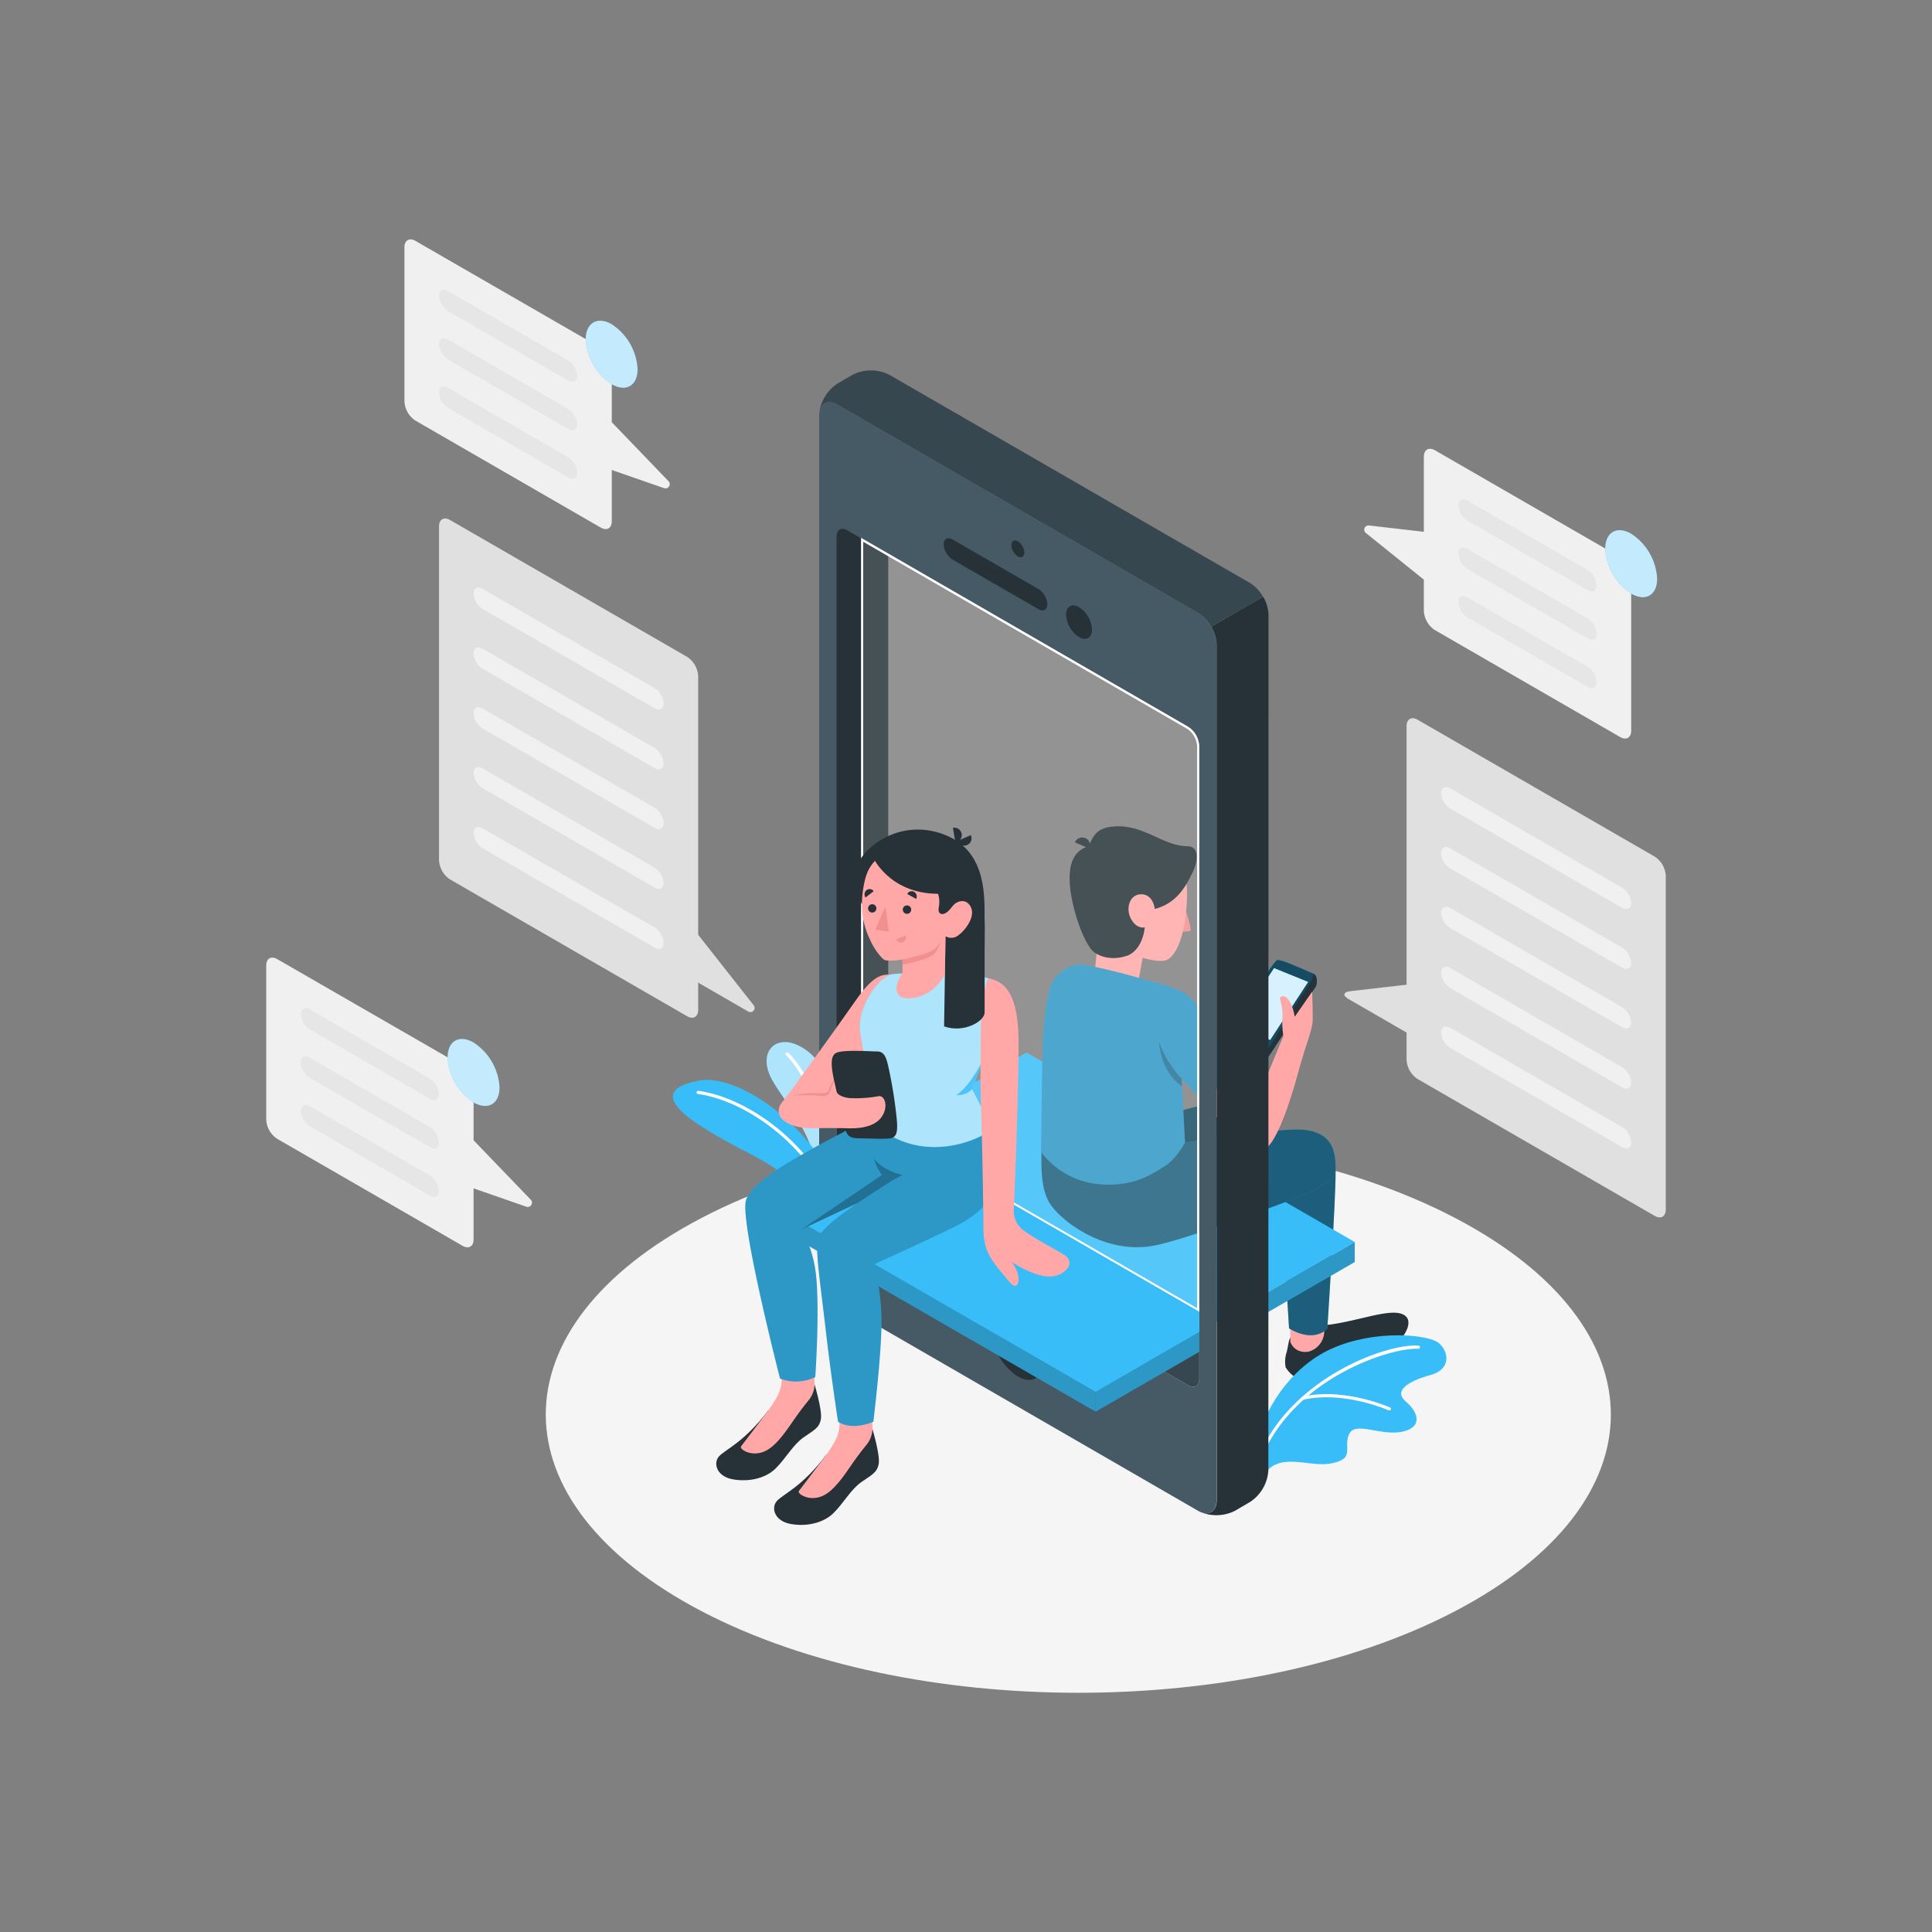 <svg xmlns="http://www.w3.org/2000/svg" viewBox="0 0 500 500"><rect x="0" y="0" width="500" height="500" fill="#808080" stroke="none"/><g id="freepik--Floor--inject-4"><path d="M181.61,417c53.82,28.12,141.09,28.12,194.91,0s53.82-73.7,0-101.82-141.09-28.11-194.91,0S127.79,388.84,181.61,417Z" style="fill:#f5f5f5"></path></g><g id="freepik--Characters--inject-4"><path d="M217.71,302.65c-.25-.34-.11-23.11-7.83-29.88s-14.53-1.4-10.06,6.71c3,5.35,11.29,14.82,11.3,23.89Z" style="fill:#38BDF8"></path><path d="M217.71,302.65c-.25-.34-.11-23.11-7.83-29.88s-14.53-1.4-10.06,6.71c3,5.35,11.29,14.82,11.3,23.89Z" style="fill:#fff;opacity:0.6"></path><path d="M215,303.18a.41.41,0,0,1-.41-.37c-2.32-21.83-11.06-29.65-11.15-29.73a.41.41,0,1,1,.54-.62c.37.32,9.08,8.07,11.43,30.26a.42.42,0,0,1-.37.46Z" style="fill:#fff"></path><path d="M216.22,326.75c-2.83-12.85-6.87-20.31-22.86-28.54-14.73-7.59-27.4-15.61-12.67-18.52,12.23-2.42,35.77,17,36.61,34Z" style="fill:#38BDF8"></path><path d="M214.65,310.6a.41.41,0,0,1-.39-.26C209.43,297.46,194,285,180.63,283.13a.42.42,0,0,1-.35-.47.41.41,0,0,1,.47-.35c13.66,1.91,29.36,14.61,34.29,27.74a.42.42,0,0,1-.25.53Z" style="fill:#fff"></path><path d="M333.93,346.24c-.42.56-.49,1.85-.92,3.6a8,8,0,0,0-.29,4,7.88,7.88,0,0,0,4.47,3.49c2.3.72,5.13.12,7.87-1.52s4.81-3.63,8.72-4.74,5.85-2,7.7-3.5c2.17-1.74,5.06-6.54.92-7.65s-13.15,2.81-21.34,3.17Z" style="fill:#263238"></path><path d="M333.93,341.12v6.14a3.93,3.93,0,0,0,3.26,2.58,3.86,3.86,0,0,0,2-.21,5.5,5.5,0,0,0,3.52-4.86l.24-3.65Z" style="fill:#ffa8a7"></path><path d="M345.65,303.2c.05,7.63-2.14,40.61-2.14,40.61s-3.12,3.95-9.9,0L331.3,307Z" style="fill:#38BDF8"></path><path d="M345.65,303.2c.05,7.63-2.14,40.61-2.14,40.61s-3.12,3.95-9.9,0L331.3,307Z" style="opacity:0.5"></path><path d="M325.85,372.42c.86-6.37,7.47-18.35,18.82-23.41s25.08-3.63,27.69-1.43,3.29,6.8-2.17,8.28-9.75,4-6.37,6.85,4.43,6.78-1.1,7.85-12.06-2.87-13.6.65,1.71,6.22-4.45,7.49-13.73-3.49-18,3.53Z" style="fill:#38BDF8"></path><path d="M326.22,377.24a.45.45,0,0,1-.16,0,.41.41,0,0,1-.22-.54c8.42-20,32.76-29,41.25-28.46a.42.42,0,0,1,.39.44.41.41,0,0,1-.44.39c-6.74-.41-31.67,7.18-40.44,27.95A.41.41,0,0,1,326.22,377.24Z" style="fill:#fff"></path><path d="M359.55,365a.51.51,0,0,1-.17,0c-.11-.06-11.54-5.12-22.1-2.75a.4.4,0,0,1-.49-.31.41.41,0,0,1,.31-.49c10.83-2.43,22.51,2.74,22.62,2.79a.41.41,0,0,1-.17.79Z" style="fill:#fff"></path><polygon points="265.65 272.39 229.88 293.04 314.84 342.09 341.67 326.6 350.61 321.44 265.65 272.39" style="fill:#38BDF8"></polygon><polygon points="350.61 321.44 350.61 326.61 323.78 342.1 323.77 336.93 350.61 321.44" style="fill:#38BDF8"></polygon><polygon points="350.61 321.44 350.61 326.61 323.78 342.1 323.77 336.93 350.61 321.44" style="opacity:0.2"></polygon><path d="M269.48,298.21s31.33-9.46,36.77-10.95,15.9-4,18.95-2.63,4.6,2.95,4.88,7.36c.06.83,0,4.86,0,4.86s-15.14,4.68-27.54,4.68S269.48,298.21,269.48,298.21Z" style="fill:#38BDF8"></path><path d="M269.48,298.21s31.33-9.46,36.77-10.95,15.9-4,18.95-2.63,4.6,2.95,4.88,7.36c.06.83,0,4.86,0,4.86s-15.14,4.68-27.54,4.68S269.48,298.21,269.48,298.21Z" style="opacity:0.6"></path><polygon points="296.26 244.97 294.18 256.2 282.66 257.53 284.32 242.03 296.26 244.97" style="fill:#ffa8a7"></polygon><path d="M307,236s1.51,4.63,1.05,4.92a8.25,8.25,0,0,1-2.52.14Z" style="fill:#f28f8f"></path><path d="M304,221.15c2,2.09,3.87,5.58,3,14.43-.91,9.7-3.81,12.29-5,12.85-1.83.85-8-.63-10.06-2.12-2.52-1.86-7.28-6.5-8.52-12.21-1.46-6.72.41-14.36,5.32-15.91C295.7,216,302.36,219.38,304,221.15Z" style="fill:#ffa8a7"></path><path d="M308.57,225.92c-1.18,2.22-3.4,7.75-9.71,9.31,0,0-.35-3.76-3.47-3.8s-4.18,3.81-2.63,6.49,3.5,2.07,3.5,2.07-.32,5.29-4.13,7.18c0,0-4.59,2.09-8.77-.58-1.88-1.2-4.06-6.41-5.18-10.59-2.38-8.84-1.95-15.61,3.67-17,1.18-3.71,3.09-4.9,6.62-5.13,7.62-.51,12.54,5.13,18.87,5.13C310.64,219,309.91,223.39,308.57,225.92Z" style="fill:#263238"></path><path d="M282,219.64,278.18,218a2.07,2.07,0,1,1,3.81,1.63Z" style="fill:#263238"></path><path d="M269.56,294.44c0,6-.57,12.28,1.94,16.69s13.88,13.49,26.68,11.33c8.36-1.41,35.39-11.71,35.39-11.71s12-4.41,12.08-7.55c.08-4.64-.24-11.16-10.73-10.88-9.56.25-37.93,4.9-37.93,4.9Z" style="fill:#38BDF8"></path><path d="M269.56,294.44c0,6-.57,12.28,1.94,16.69s13.88,13.49,26.68,11.33c8.36-1.41,35.39-11.71,35.39-11.71s12-4.41,12.08-7.55c.08-4.64-.24-11.16-10.73-10.88-9.56.25-37.93,4.9-37.93,4.9Z" style="opacity:0.5"></path><path d="M271.79,255.54c1-3.14,5-6.56,9-5.82,7.33,1.36,15.35,3.74,17.47,4.36h0s-1,16.16,7.33,21l1.09,20.57s-2.05,4.09-5.21,6.11c-3.43,2.17-8.19,5.44-16.8,4.72a21.17,21.17,0,0,1-15.21-8.32s.1-19.44.43-28.14C270.19,262.68,271.08,257.7,271.79,255.54Z" style="fill:#38BDF8"></path><path d="M271.79,255.54c1-3.14,5-6.56,9-5.82,7.33,1.36,15.35,3.74,17.47,4.36h0s-1,16.16,7.33,21l1.09,20.57s-2.05,4.09-5.21,6.11c-3.43,2.17-8.19,5.44-16.8,4.72a21.17,21.17,0,0,1-15.21-8.32s.1-19.44.43-28.14C270.19,262.68,271.08,257.7,271.79,255.54Z" style="opacity:0.2"></path><path d="M305.82,279.11s-4.33-4.49-5.85-9.7c0,0,0,7.62,5.94,11.74Z" style="fill:#38BDF8"></path><path d="M305.82,279.11s-4.33-4.49-5.85-9.7c0,0,0,7.62,5.94,11.74Z" style="opacity:0.4"></path><path d="M334.29,264.35l4.65-6.68s1.11-1.61,1.52-2.28.69-2.91-.68-3.48c-2.48-1-7.64-3.47-9.15-3.48-.62,0-3.21,4.34-7.65,10.19-2.66,3.5-6.33,8.36-6.33,8.79s-.95.87,2.91,2.84a61.94,61.94,0,0,0,8.57,3.44Z" style="fill:#38BDF8"></path><path d="M334.29,264.35l4.65-6.68s1.11-1.61,1.52-2.28.69-2.91-.68-3.48c-2.48-1-7.64-3.47-9.15-3.48-.62,0-3.21,4.34-7.65,10.19-2.66,3.5-6.33,8.36-6.33,8.79s-.95.87,2.91,2.84a61.94,61.94,0,0,0,8.57,3.44Z" style="opacity:0.6"></path><path d="M337.25,257.1c-2.85,4.1-8.93,14.24-9.11,14.52s-9-3.53-11.37-4.56a1.15,1.15,0,0,0-.12.35c0,.42-.95.87,2.91,2.84a61.94,61.94,0,0,0,8.57,3.44l6.16-9.34,4.65-6.68s1.11-1.61,1.52-2.28.69-2.91-.68-3.48C340.05,252.05,340.09,253,337.25,257.1Z" style="fill:#263238"></path><polygon points="329.73 250.56 338.53 254.13 328.71 269.14 319.94 265.38 329.73 250.56" style="fill:#38BDF8"></polygon><polygon points="329.73 250.56 338.53 254.13 328.71 269.14 319.94 265.38 329.73 250.56" style="fill:#fff;opacity:0.8"></polygon><path d="M298.28,254.08c4.52,1.36,7.28,1.61,12.28,9.3s15.95,22.94,17,24.78c1.51,2.55,2.16,5.58.86,7.93-1.22,2.18-4.76,1.23-9.72-3.13-4.8-4.21-14.3-16.11-14.3-16.11A81.76,81.76,0,0,1,298.28,254.08Z" style="fill:#ffa8a7"></path><path d="M327.35,297.22c2.29-.66,5.74-9.17,8.38-18.82s4-11.8,4-14.84-.14-6.92-.14-6.92l-4.52,6.51a12.07,12.07,0,0,0-1.14-3.67c-.58-1.19-1.67-2.12-2.56-1.41-.48.38.78,2,.51,5.67a18.87,18.87,0,0,0,.27,4.37l-8.42,20.38Z" style="fill:#ffa8a7"></path><path d="M298.28,254.08a34.77,34.77,0,0,1,6.54,2.08,10.38,10.38,0,0,1,4.94,4.06c3.5,5.81,8.5,14.08,8.5,14.08s.86,7.2-7.89,9.72l-4.66-5a25.94,25.94,0,0,1-4.63-6.9C299.11,267.76,296.86,260.88,298.28,254.08Z" style="fill:#38BDF8"></path><path d="M298.28,254.08a34.77,34.77,0,0,1,6.54,2.08,10.38,10.38,0,0,1,4.94,4.06c3.5,5.81,8.5,14.08,8.5,14.08s.86,7.2-7.89,9.72l-4.66-5a25.94,25.94,0,0,1-4.63-6.9C299.11,267.76,296.86,260.88,298.28,254.08Z" style="opacity:0.2"></path><path d="M310.07,158.63l-93.31-53.87c-2.35-1.36-4.3-.52-4.69,1.85a10.65,10.65,0,0,1,4.69-7.36L220.64,97a10.53,10.53,0,0,1,9.53,0l93.32,53.87a9.89,9.89,0,0,1,3.37,3.56l-13.42,7.75A9.65,9.65,0,0,0,310.07,158.63Z" style="fill:#37474f"></path><path d="M328.25,380.48a10.51,10.51,0,0,1-4.77,8.25L319.6,391a10.67,10.67,0,0,1-8.72.38c2.25.85,4-.42,4-3.14V166.88a9.74,9.74,0,0,0-1.4-4.69l13.42-7.75a9.79,9.79,0,0,1,1.39,4.7Z" style="fill:#263238"></path><path d="M310.07,158.63l-93.31-53.87c-2.63-1.52-4.76-.29-4.76,2.75V328.85a10.54,10.54,0,0,0,4.76,8.25L310.07,391c2.64,1.51,4.76.28,4.76-2.76V166.88A10.51,10.51,0,0,0,310.07,158.63Zm.29,198.23c0,1.83-1.27,2.57-2.86,1.65L219.33,307.6a6.3,6.3,0,0,1-2.87-5V138.87c0-1.83,1.28-2.57,2.87-1.65l3.51,2,84.66,48.89a6.29,6.29,0,0,1,2.86,5Z" style="fill:#455a64"></path><path d="M263.41,140.09a3.68,3.68,0,0,1,1.68,2.9c0,1.07-.75,1.51-1.68,1a3.7,3.7,0,0,1-1.67-2.9C261.74,140,262.49,139.55,263.41,140.09Z" style="fill:#263238"></path><path d="M263.41,340.92A14.65,14.65,0,0,1,270,352.39c0,4.22-3,5.94-6.62,3.82a14.64,14.64,0,0,1-6.62-11.46C256.79,340.52,259.76,338.81,263.41,340.92Z" style="fill:#263238"></path><path d="M279.25,157.13a7.42,7.42,0,0,1,3.36,5.8c0,2.14-1.51,3-3.36,1.94a7.42,7.42,0,0,1-3.35-5.81C275.9,156.92,277.4,156.06,279.25,157.13Z" style="fill:#263238"></path><path d="M271.05,156.4c0,1.43-1.06,2-2.38,1.21l-22.06-12.74a5.11,5.11,0,0,1-2.39-4c0-1.43,1.07-2,2.39-1.21l22.06,12.74A5.09,5.09,0,0,1,271.05,156.4Z" style="fill:#263238"></path><path d="M229.88,143.31l-10.56-6.09c-1.58-.92-2.86-.18-2.86,1.65V302.65a6.32,6.32,0,0,0,2.86,5l10.56,6.1Z" style="fill:#263238"></path><g style="opacity:0.15"><path d="M310.36,193.08V339.51L222.84,289V139.24l84.66,48.89A6.29,6.29,0,0,1,310.36,193.08Z" style="fill:#fff"></path></g><path d="M223.39,140.2l83.84,48.41a5.81,5.81,0,0,1,2.58,4.47V338.56l-86.42-49.89V140.2m-.55-1V289l87.52,50.52V193.08a6.29,6.29,0,0,0-2.86-5l-84.66-48.89Z" style="fill:#fff"></path><path d="M310.37,356.86V344.68l-80.49-46.47-12.58,7.25a5.8,5.8,0,0,0,2,2.14l88.19,50.91C309.08,359.43,310.37,358.69,310.37,356.86Z" style="fill:#37474f"></path><polygon points="310.37 349.84 283.54 365.33 283.54 360.17 310.37 344.68 310.37 349.84" style="fill:#38BDF8"></polygon><polygon points="310.37 349.84 283.54 365.33 283.54 360.17 310.37 344.68 310.37 349.84" style="opacity:0.2"></polygon><polygon points="198.58 311.12 283.54 360.17 283.54 365.33 198.58 316.28 198.58 311.12" style="fill:#38BDF8"></polygon><polygon points="198.58 311.12 283.54 360.17 283.54 365.33 198.58 316.28 198.58 311.12" style="opacity:0.2"></polygon><polygon points="229.88 293.04 198.58 311.12 283.54 360.17 310.37 344.68 310.37 339.51 229.88 293.04" style="fill:#38BDF8"></polygon><polygon points="229.88 293.04 198.58 311.12 283.54 360.17 310.37 344.68 310.37 339.51 229.88 293.04" style="fill:#38BDF8"></polygon><path d="M230.66,252.2c-2.66,0-4.69.16-9.6,7.28-4.16,6-17.77,24.82-18.58,25.71s6.14,4.06,6.14,4.06L227,270.78Z" style="fill:#ffa8a7"></path><path d="M205.24,283.67s1.46-.78,5.15-.75c2.29,0,3.72.16,4-.58.37-1.11,1.27-3.15,1.74-3.14v5.43Z" style="fill:#f28f8f"></path><path d="M198.78,365.07c-6.15,8.12-10.95,10-12.63,11.76s-.71,5.23,3.4,6,8.56-.17,11.21-2.82,4.48-6.1,7.18-8,4.09-2.44,4.5-4.72-1.65-9.06-1.65-9.06Z" style="fill:#263238"></path><path d="M201.73,352.69c.57,2.95,1.21,5.53-.8,9.08a34.11,34.11,0,0,1-2.15,3.3c-3.59,4.83-6.51,8.6-7,9.26s2.53,2.76,6,1.32,6.46-6.58,8.72-9.68c1-1.38,2-2.63,2.78-3.6a6.83,6.83,0,0,0,1.54-4.59l-.19-4.71Z" style="fill:#ffa8a7"></path><path d="M213.75,376.61c-6.15,8.13-10.95,10-12.63,11.77s-.7,5.22,3.4,6,8.56-.18,11.21-2.82,4.48-6.11,7.19-8,4.09-2.45,4.49-4.73-1.64-9.06-1.64-9.06Z" style="fill:#263238"></path><path d="M216.7,364.23c.58,2.95,1.21,5.53-.8,9.08a31.82,31.82,0,0,1-2.15,3.3c-3.59,4.83-6.51,8.6-7,9.26s2.53,2.77,6,1.33,6.46-6.58,8.72-9.68c1-1.38,2-2.64,2.78-3.6a6.87,6.87,0,0,0,1.54-4.6l-.18-4.71Z" style="fill:#ffa8a7"></path><path d="M256.8,292c4.71,9.68,2.85,19.27-9.88,25.55-7.11,3.51-20.87,9.71-20.87,9.71s2,5.5,2.07,14.77c.07,8.16-2.1,25.91-2.1,25.91s-5.32,2.47-9.13,0c0,0-1.69-11-3-22.09-1.59-13.93-2.93-22.12-2.22-25.12.63-2.65,6.17-6.53,10.4-9.5l-14.76,6.94s3.17,4.38,3.92,12.27c.91,9.54-.24,25.94-.24,25.94a11.37,11.37,0,0,1-9.12.38s-10.39-40.45-8.83-46.06c2.24-8.05,32.9-20.31,34.46-23.47Z" style="fill:#38BDF8"></path><path d="M256.8,292c4.71,9.68,2.85,19.27-9.88,25.55-7.11,3.51-20.87,9.71-20.87,9.71s2,5.5,2.07,14.77c.07,8.16-2.1,25.91-2.1,25.91s-5.32,2.47-9.13,0c0,0-1.69-11-3-22.09-1.59-13.93-2.93-22.12-2.22-25.12.63-2.65,6.17-6.53,10.4-9.5l-14.76,6.94s3.17,4.38,3.92,12.27c.91,9.54-.24,25.94-.24,25.94a11.37,11.37,0,0,1-9.12.38s-10.39-40.45-8.83-46.06c2.24-8.05,32.9-20.31,34.46-23.47Z" style="opacity:0.2"></path><path d="M246.34,252.22c9.6.9,11.13-.64,14,7.14l-8.8,22.43L256.8,292c-1.24,1.85-15.9,9.73-28.78.33a230.89,230.89,0,0,1-5.4-25c-1-7.09,5.28-14.91,8.39-15.22a27.25,27.25,0,0,1,3.38-.19Z" style="fill:#38BDF8"></path><path d="M246.34,252.22c9.6.9,11.13-.64,14,7.14l-8.8,22.43L256.8,292c-1.24,1.85-15.9,9.73-28.78.33a230.89,230.89,0,0,1-5.4-25c-1-7.09,5.28-14.91,8.39-15.22a27.25,27.25,0,0,1,3.38-.19Z" style="fill:#fff;opacity:0.6"></path><path d="M212.87,283.65c2,.06,1.92-1.22,2.42-2.47.59-1.47,1.13-2.78,1.13-2.78l1.32,4.76,1.81,8.82s-5.31-.07-9.21,0-8.33-1.23-8.78-4c-.28-1.72,1-4.13,5-4.51A41.18,41.18,0,0,1,212.87,283.65Z" style="fill:#ffa8a7"></path><path d="M216.63,272.39c-2,.7-1.48,4.05-.64,7.8s2.23,10.05,2.66,11.71,1,2.69,3.48,2.69,6.52.27,8.27,0,2-1.82,1.64-5.35a118.86,118.86,0,0,0-1.88-12c-.7-3.35-1.13-5.13-3.21-5.13C224.53,272.08,218.73,271.66,216.63,272.39Z" style="fill:#263238"></path><path d="M216.5,282.52c.2.88,2,1.61,3.64,1.68a33.35,33.35,0,0,0,7.09-.48c1.67-.45,2.73,2.43,1.12,5.06s-5.25,3.43-9.69,3.19a8.84,8.84,0,0,1-2.52-4.86A14,14,0,0,1,216.5,282.52Z" style="fill:#ffa8a7"></path><path d="M251.58,281.79s-1,1.66-4.11,1.66c2.75-1.87,5.14-5.57,7.38-10Z" style="fill:#38BDF8"></path><path d="M251.58,281.79s-1,1.66-4.11,1.66c2.75-1.87,5.14-5.57,7.38-10Z" style="fill:#fff;opacity:0.1"></path><path d="M255.93,253.23c5.3,1,7.51,6,7.67,15.8s-1.1,42.28-1.21,43.72A6.26,6.26,0,0,0,265,318.5c3.78,2.7,8.34,4.87,10.57,6.38,2.94,2,0,5.26-3.61,5.48-3.38.21-8.79-2.72-10.17-3.87a10.41,10.41,0,0,1,1.57,3c.59,2.3,0,3.65-1.06,3.17-.6-.27-1.33-1.18-3.4-3.71-3.59-4.41-4.36-6.39-4.4-11.87,0-3.71-.31-22.84-.61-30.12-.19-4.46-.15-14.15-.07-20.17S254.82,254.08,255.93,253.23Z" style="fill:#ffa8a7"></path><path d="M223.08,234s-3.37-5.38-1-10.55,12.06-11.92,23.11-7.12c10.5,4.57,9.57,16.65,9.61,22.12C254.87,243.63,223.08,234,223.08,234Z" style="fill:#263238"></path><path d="M226.16,223.13c1.53-3,11.25-7.79,20.49-3.1s8.17,17.32,8.17,26v16c0,2.28-5.35,5.42-10.49,3.6l.37-23.37s1.44-14.27-3-17.69S226.16,223.13,226.16,223.13Z" style="fill:#263238"></path><path d="M244.7,235.68c.6.36,1.46-.8,2.2-1.58s3.17-1.83,4.37.71-1.56,6.05-3.2,7.19a2.87,2.87,0,0,1-3.37.29l-.16,9.86s-2.43,5.34-8.25,6.13-4.63-4-2.72-6.37V248.3a13.85,13.85,0,0,1-4.43.22c-.76-.2-2.58-2.39-3.75-4.84-1.31-2.76-3.5-7.65-1.55-15.92,2.09-8.88,11.63-9.15,17.33-5.57S244.7,235.68,244.7,235.68Z" style="fill:#ffa8a7"></path><path d="M233.58,248.3s5.4-1.09,7.28-2.09a6.17,6.17,0,0,0,2.61-2.58,8.42,8.42,0,0,1-1.48,3c-1.38,1.76-8.41,3.06-8.41,3.06Z" style="fill:#f28f8f"></path><path d="M233.64,235.45a1.09,1.09,0,1,0,1.08-1.13A1.1,1.1,0,0,0,233.64,235.45Z" style="fill:#263238"></path><path d="M234.79,231.36l2.31,1.28a1.39,1.39,0,0,0-.54-1.84A1.29,1.29,0,0,0,234.79,231.36Z" style="fill:#263238"></path><path d="M246.62,214.25l.63,3.82a2,2,0,0,0,1.63-2.29A1.9,1.9,0,0,0,246.62,214.25Z" style="fill:#263238"></path><path d="M251.24,216.14l-3.54,1.54a2,2,0,0,0,2.61,1A1.88,1.88,0,0,0,251.24,216.14Z" style="fill:#263238"></path><path d="M234.38,242.13l-2.47.93a1.29,1.29,0,0,0,1.68.82A1.39,1.39,0,0,0,234.38,242.13Z" style="fill:#f28f8f"></path><path d="M224,232.27l2.11-1.63a1.29,1.29,0,0,0-1.84-.28A1.4,1.4,0,0,0,224,232.27Z" style="fill:#263238"></path><path d="M224.65,235.14a1.08,1.08,0,1,0,1.08-1.13A1.11,1.11,0,0,0,224.65,235.14Z" style="fill:#263238"></path><polygon points="229.15 234.65 230.03 241.1 226.47 240.6 229.15 234.65" style="fill:#f28f8f"></polygon><path d="M226.11,222.17s4.89,10.47,19.46,9c0,0,1.68-7.3-4.07-10.12S228.87,218.07,226.11,222.17Z" style="fill:#263238"></path><path d="M241.16,229.86c1.71.22,2.21,2.83,1.79,5s1.64,2.35,3.25,0a12.93,12.93,0,0,0,1.71-5.9Z" style="fill:#263238"></path><path d="M222.11,311.26s8.88-6,11.47-7.19c0,0-5-1-7.42-4.28a12,12,0,0,0,2.1,4.28L207.35,318.2Z" style="fill:#38BDF8"></path><path d="M222.11,311.26s8.88-6,11.47-7.19c0,0-5-1-7.42-4.28a12,12,0,0,0,2.1,4.28L207.35,318.2Z" style="opacity:0.4"></path></g><g id="freepik--speech-bubbles--inject-4"><path d="M428.24,221.69l-61.36-35.42c-1.58-.91-2.86-.18-2.86,1.65v86.33a6.33,6.33,0,0,0,2.86,5l61.36,35.42c1.58.91,2.86.17,2.86-1.65V226.64A6.32,6.32,0,0,0,428.24,221.69Z" style="fill:#e0e0e0"></path><path d="M349,258.55l19.49,11.26V254.32l-19.07,2.2C347.61,256.73,347.42,257.64,349,258.55Z" style="fill:#e0e0e0"></path><path d="M375.35,204.06l44.42,25.65a5.09,5.09,0,0,1,2.38,4c0,1.42-1.06,2-2.38,1.2l-44.42-25.64a5.11,5.11,0,0,1-2.38-4C373,203.84,374,203.3,375.35,204.06Z" style="fill:#f0f0f0"></path><path d="M375.33,219.54l44.42,25.65a5.11,5.11,0,0,1,2.39,4c0,1.42-1.07,2-2.39,1.2l-44.42-25.64a5.14,5.14,0,0,1-2.38-4C373,219.32,374,218.78,375.33,219.54Z" style="fill:#f0f0f0"></path><path d="M375.35,235l44.42,25.65a5.09,5.09,0,0,1,2.38,3.95c0,1.43-1.06,2-2.38,1.21L375.35,240.2a5.09,5.09,0,0,1-2.38-3.95C373,234.82,374,234.28,375.35,235Z" style="fill:#f0f0f0"></path><path d="M375.35,250.53l44.42,25.64a5.11,5.11,0,0,1,2.38,4c0,1.43-1.06,2-2.38,1.21l-44.42-25.65a5.09,5.09,0,0,1-2.38-4C373,250.31,374,249.77,375.35,250.53Z" style="fill:#f0f0f0"></path><path d="M375.35,266l44.42,25.65a5.09,5.09,0,0,1,2.38,4c0,1.42-1.06,2-2.38,1.2l-44.42-25.64a5.11,5.11,0,0,1-2.38-4C373,265.8,374,265.26,375.35,266Z" style="fill:#f0f0f0"></path><path d="M368.49,118.21v39.86a6.36,6.36,0,0,0,2.86,5l47.94,27.67c1.58.92,2.86.18,2.86-1.65V149.19a6.33,6.33,0,0,0-2.86-5l-47.94-27.67C369.78,115.65,368.49,116.38,368.49,118.21Z" style="fill:#f0f0f0"></path><path d="M354.37,136,373,138.15v15.49L353.56,138A1.1,1.1,0,0,1,354.37,136Z" style="fill:#f0f0f0"></path><path d="M422.15,138.14a14.82,14.82,0,0,1,6.71,11.62c0,4.28-3,6-6.71,3.87A14.84,14.84,0,0,1,415.44,142C415.44,137.74,418.45,136,422.15,138.14Z" style="fill:#38BDF8"></path><path d="M422.15,138.14a14.82,14.82,0,0,1,6.71,11.62c0,4.28-3,6-6.71,3.87A14.84,14.84,0,0,1,415.44,142C415.44,137.74,418.45,136,422.15,138.14Z" style="fill:#fff;opacity:0.7"></path><path d="M379.82,129.57l31,17.9a5.12,5.12,0,0,1,2.38,4c0,1.42-1.07,2-2.38,1.2l-31-17.9a5.12,5.12,0,0,1-2.38-4C377.44,129.35,378.51,128.81,379.82,129.57Z" style="fill:#e6e6e6"></path><path d="M379.82,142.1l31,17.9a5.12,5.12,0,0,1,2.38,4c0,1.42-1.07,2-2.38,1.2l-31-17.9a5.12,5.12,0,0,1-2.38-4C377.44,141.88,378.51,141.34,379.82,142.1Z" style="fill:#e6e6e6"></path><path d="M379.82,154.63l31,17.9a5.12,5.12,0,0,1,2.38,4c0,1.42-1.07,2-2.38,1.2l-31-17.9a5.12,5.12,0,0,1-2.38-4C377.44,154.41,378.51,153.87,379.82,154.63Z" style="fill:#e6e6e6"></path><path d="M177.83,170l-61.35-35.42c-1.58-.91-2.86-.17-2.86,1.65V222.6a6.32,6.32,0,0,0,2.86,5L177.83,263c1.58.91,2.86.17,2.86-1.65V175A6.32,6.32,0,0,0,177.83,170Z" style="fill:#e0e0e0"></path><path d="M124.94,152.42l44.42,25.64a5.11,5.11,0,0,1,2.39,4c0,1.43-1.07,2-2.39,1.21l-44.42-25.65a5.12,5.12,0,0,1-2.38-4C122.56,152.2,123.63,151.66,124.94,152.42Z" style="fill:#f0f0f0"></path><path d="M124.93,167.9l44.42,25.64a5.12,5.12,0,0,1,2.38,4c0,1.43-1.07,2-2.38,1.2l-44.42-25.64a5.09,5.09,0,0,1-2.38-4C122.55,167.68,123.61,167.14,124.93,167.9Z" style="fill:#f0f0f0"></path><path d="M124.94,183.39,169.36,209a5.11,5.11,0,0,1,2.39,4c0,1.42-1.07,2-2.39,1.2l-44.42-25.64a5.14,5.14,0,0,1-2.38-4C122.56,183.17,123.63,182.63,124.94,183.39Z" style="fill:#f0f0f0"></path><path d="M124.94,198.88l44.42,25.65a5.1,5.1,0,0,1,2.39,3.95c0,1.43-1.07,2-2.39,1.21L124.94,204a5.12,5.12,0,0,1-2.38-3.95C122.56,198.66,123.63,198.12,124.94,198.88Z" style="fill:#f0f0f0"></path><path d="M124.94,214.38,169.36,240a5.11,5.11,0,0,1,2.39,4c0,1.42-1.07,2-2.39,1.2l-44.42-25.64a5.12,5.12,0,0,1-2.38-4C122.56,214.16,123.63,213.62,124.94,214.38Z" style="fill:#f0f0f0"></path><path d="M176.22,251.73l17.45,10.07a1.09,1.09,0,0,0,1.4-1.61l-18.85-23.95Z" style="fill:#e0e0e0"></path><path d="M68.9,249.88v39.86a6.33,6.33,0,0,0,2.86,5l47.94,27.67c1.58.91,2.86.18,2.86-1.65V280.86a6.33,6.33,0,0,0-2.86-5L71.76,248.23C70.18,247.31,68.9,248.05,68.9,249.88Z" style="fill:#f0f0f0"></path><path d="M137.27,310.39l-19.18-19.93V306l18,6.25A1.11,1.11,0,0,0,137.27,310.39Z" style="fill:#f0f0f0"></path><path d="M122.56,269.81a14.82,14.82,0,0,1,6.71,11.62c0,4.27-3,6-6.71,3.87a14.84,14.84,0,0,1-6.71-11.62C115.85,269.4,118.86,267.67,122.56,269.81Z" style="fill:#38BDF8"></path><path d="M122.56,269.81a14.82,14.82,0,0,1,6.71,11.62c0,4.27-3,6-6.71,3.87a14.84,14.84,0,0,1-6.71-11.62C115.85,269.4,118.86,267.67,122.56,269.81Z" style="fill:#fff;opacity:0.7"></path><path d="M80.23,261.24l31,17.9a5.12,5.12,0,0,1,2.38,4c0,1.42-1.07,2-2.39,1.2l-31-17.9a5.09,5.09,0,0,1-2.38-4C77.85,261,78.91,260.48,80.23,261.24Z" style="fill:#e6e6e6"></path><path d="M80.23,273.77l31,17.9a5.12,5.12,0,0,1,2.38,4c0,1.42-1.07,2-2.39,1.2l-31-17.9a5.09,5.09,0,0,1-2.38-4C77.85,273.55,78.91,273,80.23,273.77Z" style="fill:#e6e6e6"></path><path d="M80.23,286.3l31,17.9a5.12,5.12,0,0,1,2.38,4c0,1.42-1.07,2-2.39,1.2l-31-17.9a5.09,5.09,0,0,1-2.38-4C77.85,286.08,78.91,285.54,80.23,286.3Z" style="fill:#e6e6e6"></path><path d="M104.67,64v39.86a6.32,6.32,0,0,0,2.86,5l47.94,27.68c1.58.91,2.86.17,2.86-1.66V95a6.32,6.32,0,0,0-2.86-5L107.53,62.35C106,61.44,104.67,62.18,104.67,64Z" style="fill:#f0f0f0"></path><path d="M173,124.52l-19.18-19.94v15.49l18,6.25A1.1,1.1,0,0,0,173,124.52Z" style="fill:#f0f0f0"></path><path d="M158.33,83.93A14.82,14.82,0,0,1,165,95.55c0,4.28-3,6-6.71,3.87a14.84,14.84,0,0,1-6.71-11.62C151.62,83.53,154.63,81.79,158.33,83.93Z" style="fill:#38BDF8"></path><path d="M158.33,83.93A14.82,14.82,0,0,1,165,95.55c0,4.28-3,6-6.71,3.87a14.84,14.84,0,0,1-6.71-11.62C151.62,83.53,154.63,81.79,158.33,83.93Z" style="fill:#fff;opacity:0.7"></path><path d="M116,75.36l31,17.9a5.12,5.12,0,0,1,2.38,4c0,1.42-1.07,2-2.38,1.2l-31-17.9a5.09,5.09,0,0,1-2.38-4C113.62,75.14,114.68,74.6,116,75.36Z" style="fill:#e6e6e6"></path><path d="M116,87.89l31,17.9a5.12,5.12,0,0,1,2.38,4c0,1.42-1.07,2-2.38,1.2l-31-17.9a5.09,5.09,0,0,1-2.38-4C113.62,87.67,114.68,87.13,116,87.89Z" style="fill:#e6e6e6"></path><path d="M116,100.42l31,17.9a5.12,5.12,0,0,1,2.38,4c0,1.42-1.07,2-2.38,1.2l-31-17.9a5.09,5.09,0,0,1-2.38-4C113.62,100.2,114.68,99.66,116,100.42Z" style="fill:#e6e6e6"></path></g></svg>